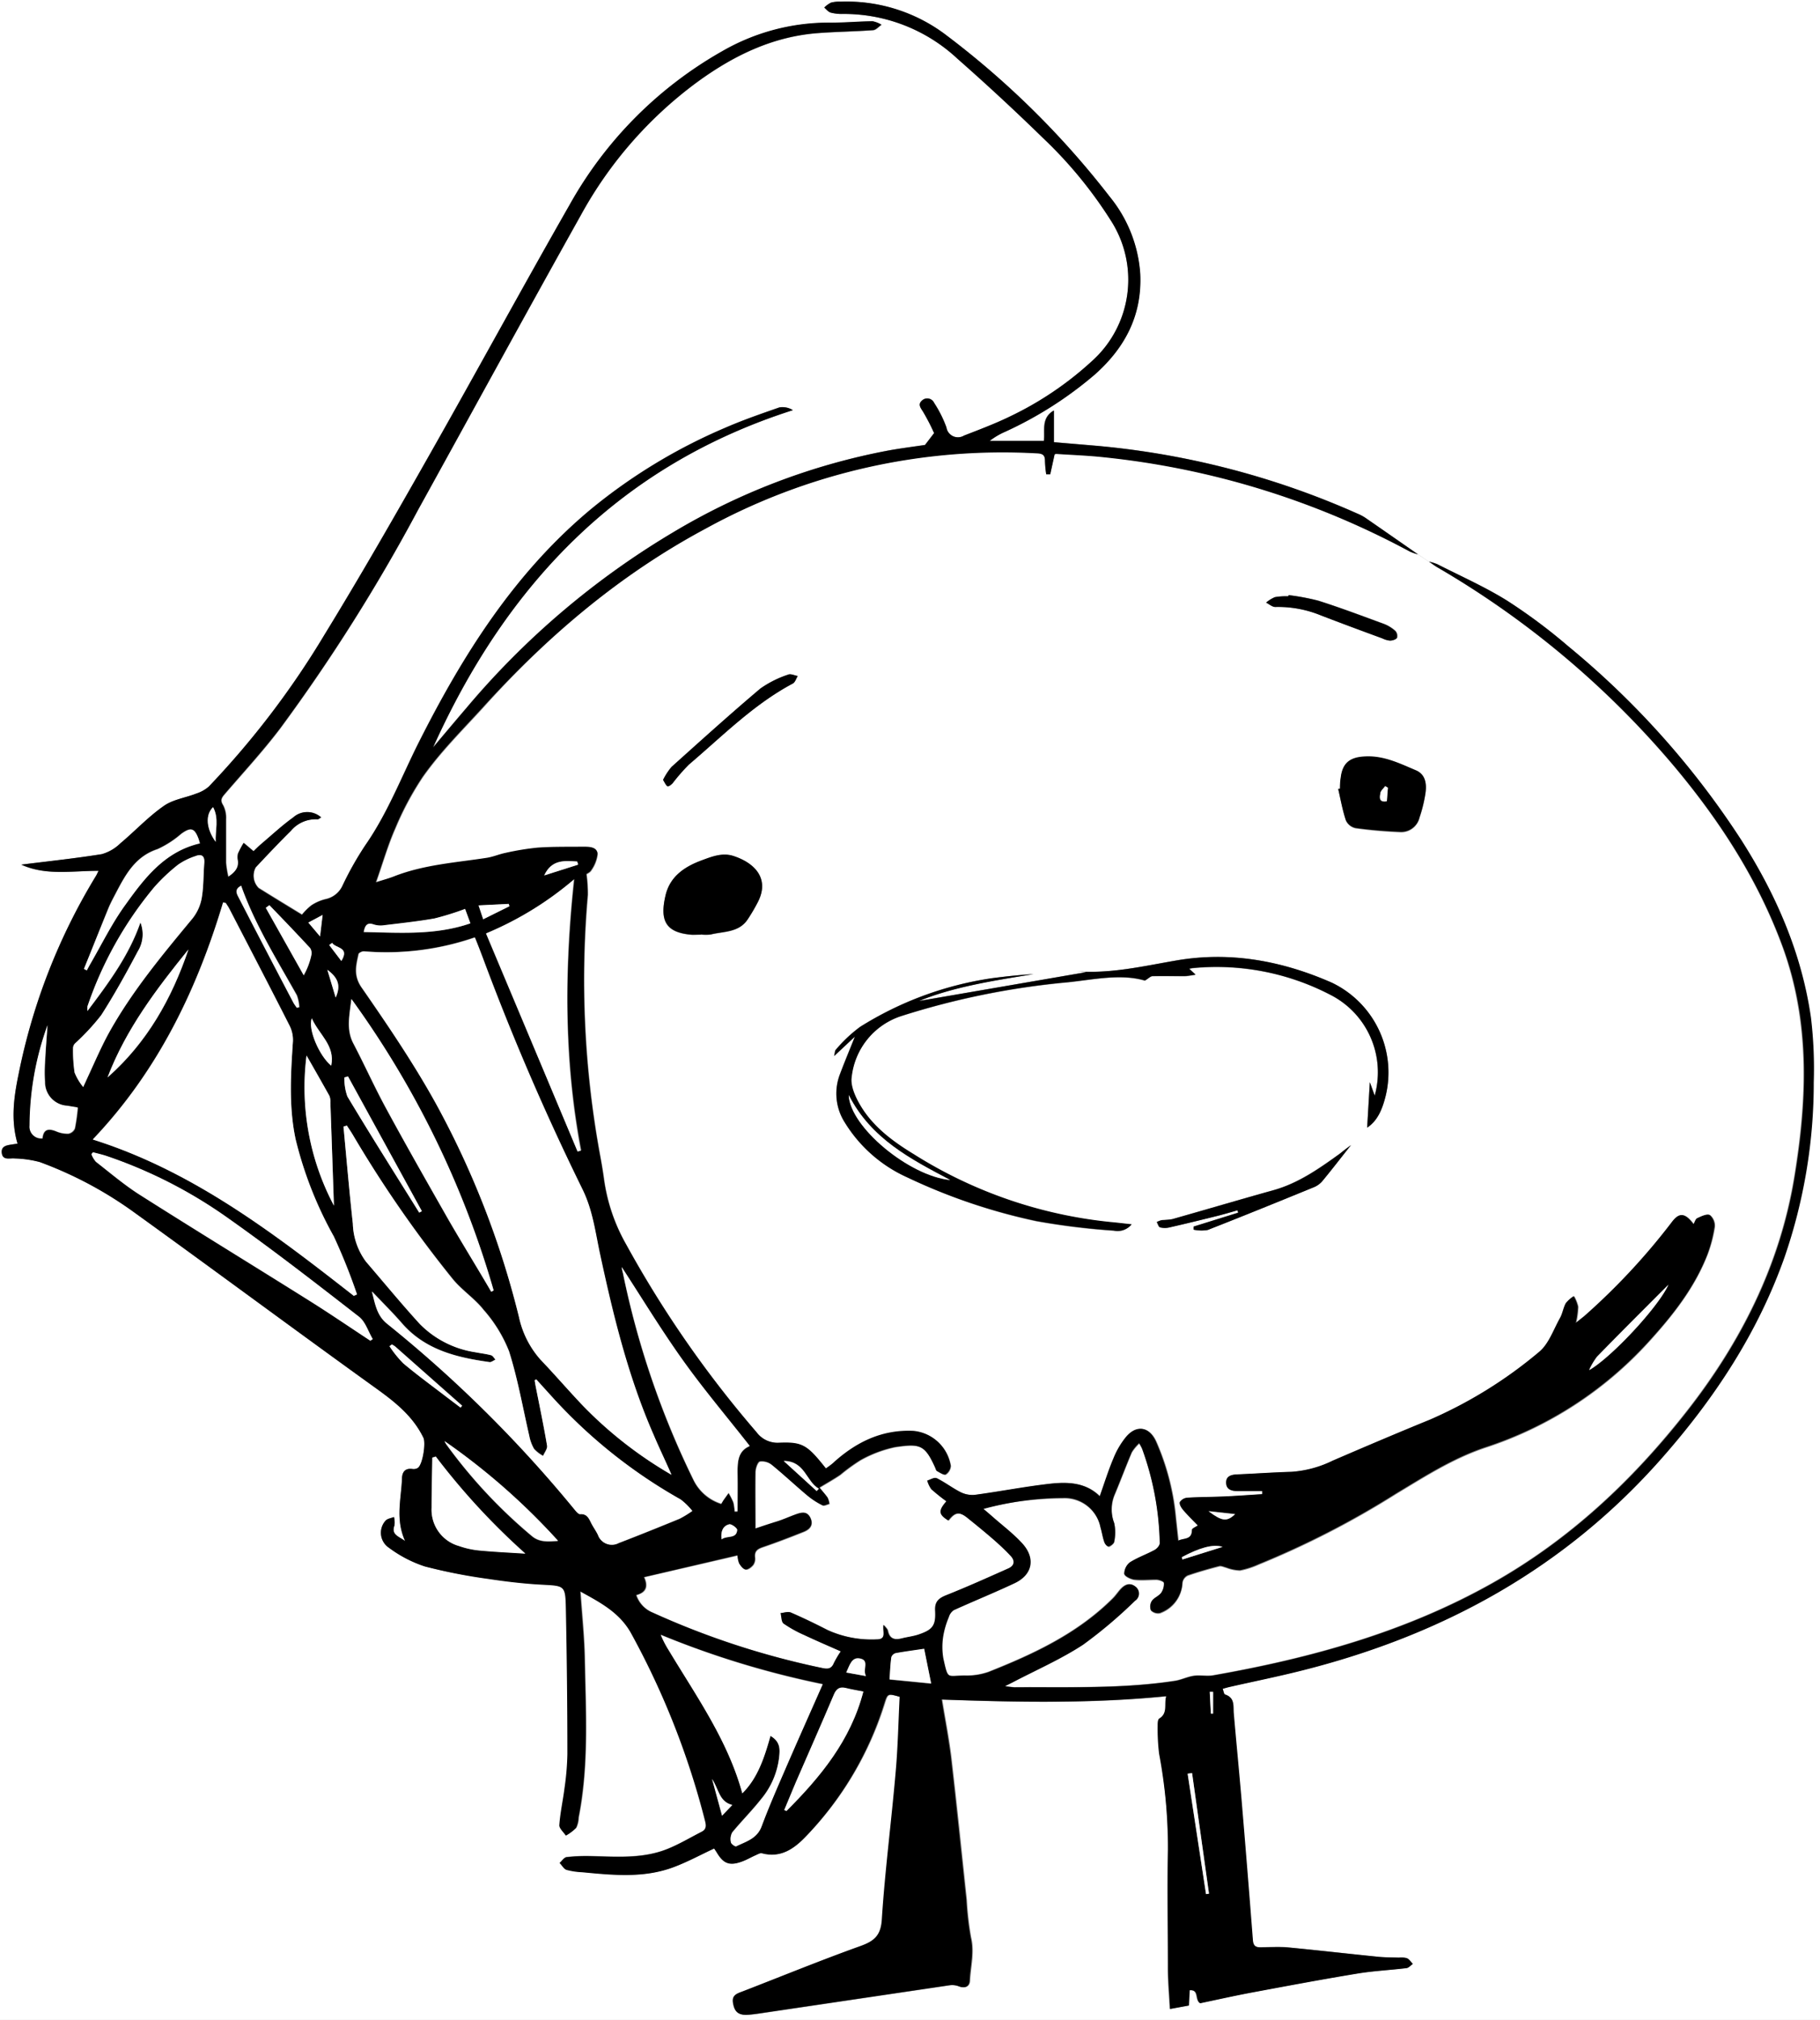 <svg xmlns="http://www.w3.org/2000/svg" viewBox="0 0 262.49 291.15"><rect x="0" y="0" width="262.49" height="291.15" fill="#808080" stroke="none"/><defs><style>.cls-1{fill:#fff;}</style></defs><title>avoid</title><g id="Layer_2" data-name="Layer 2"><g id="Layer_7" data-name="Layer 7"><g id="bRhnGH.tif"><path class="cls-1" d="M.15.22H262.64V291.37H.15ZM204.67,80.13c-2.55-1.77-5.1-3.55-7.66-5.31a6.87,6.87,0,0,0-1.13-.59A118.23,118.23,0,0,0,158,64.44l-5.9-.5V59.38c-1.88,1.09-1.25,2.93-1.44,4.39h-7.83a10.17,10.17,0,0,1,2.23-1.32A55.09,55.09,0,0,0,158,54.22c4.34-3.84,6.84-8.52,6.58-14.5a19.63,19.63,0,0,0-4.39-11.14A124.64,124.64,0,0,0,136.67,5.35,23.75,23.75,0,0,0,121.35.46,4.67,4.67,0,0,0,120,.6a3.7,3.7,0,0,0-.94.71c.3.25.57.62.91.72a6.2,6.2,0,0,0,1.77.2A24,24,0,0,1,138.24,8.7q6.29,5.54,12.3,11.39A62.16,62.16,0,0,1,160.36,32,15.75,15.75,0,0,1,157.6,52.3a48,48,0,0,1-11.72,7.94c-2.17,1.06-4.45,1.91-6.7,2.79a1.68,1.68,0,0,1-2.53-1.22,17.13,17.13,0,0,0-1.77-3.53,1.1,1.1,0,0,0-1.75-.35c-.63.57-.22,1,.16,1.64a30.26,30.26,0,0,1,1.58,3.06l-1.31,1.71c-1.57.23-3.43.47-5.27.8A94.47,94.47,0,0,0,97.23,76.95,117.27,117.27,0,0,0,67.4,102.25c-1.62,1.88-3.21,3.79-4.82,5.69C73.1,84.57,89.4,67.35,114.47,59.34a2.79,2.79,0,0,0-1.93-.4c-2.62.9-5.24,1.81-7.78,2.92A79.51,79.51,0,0,0,85.44,73.54c-11.1,9.23-18.58,21.15-25,33.85C58,112.3,56,117.45,52.87,122a46.66,46.66,0,0,0-3.29,5.78,3.47,3.47,0,0,1-2.45,2,6.43,6.43,0,0,0-2.07.9A8.53,8.53,0,0,0,43.71,132c-2.22-1.36-4.25-2.59-6.25-3.84a2.54,2.54,0,0,1-.42-3c1.66-1.78,3.33-3.54,5.06-5.25A4.7,4.7,0,0,1,46,118.32c.15,0,.32-.17.52-.28a3,3,0,0,0-4,0c-1.62,1.16-3.1,2.53-4.62,3.83-.47.4-.91.85-1.12,1.05l-1.42-1.2a13.36,13.36,0,0,0-.82,1.55,2.23,2.23,0,0,0,0,1c.13,1-.36,1.68-1.41,2.34a14.64,14.64,0,0,1-.33-2.05c0-2.09,0-4.18,0-6.27a3.91,3.91,0,0,0-.42-2c-.47-.73-.22-1.1.25-1.63,2.7-3.13,5.52-6.18,8-9.47A256,256,0,0,0,60.44,73.72C68.26,59.57,76,45.39,83.92,31.27a59,59,0,0,1,17-19.36C106.17,8.13,111.79,5.44,118.3,5c2.59-.19,5.2-.22,7.79-.41.43,0,.82-.51,1.23-.78a3.75,3.75,0,0,0-1.27-.5c-2,0-4,.23-6,.2a30.73,30.73,0,0,0-15.77,4.17,57.82,57.82,0,0,0-22,22.16c-6.8,11.89-13.33,23.93-20.1,35.84-5,8.72-9.94,17.42-15.18,26a124.22,124.22,0,0,1-16.75,21.93,5.11,5.11,0,0,1-1.79,1c-1.56.62-3.37.86-4.7,1.79-2.25,1.59-4.16,3.63-6.29,5.41a6.2,6.2,0,0,1-2.66,1.54c-3.8.61-7.63,1-11.6,1.51,3.57,1.62,7.34.86,11.14.89-.18.37-.26.56-.37.73A87.89,87.89,0,0,0,2.83,155.05c-.67,3.3-1.14,6.64-.15,10l-.59.09c-.79.14-1.83.11-1.68,1.27s1.15.71,1.87.78a15.44,15.44,0,0,1,3.62.52,56.34,56.34,0,0,1,13.73,7.34c11.5,8.27,22.88,16.71,34.38,25,2.87,2.07,5.62,4.12,7.21,7.4.37.77-.11,3.9-.82,4.35a1.16,1.16,0,0,1-.73.15c-1.1-.17-1.5.45-1.54,1.38-.12,2.93-1,5.89.45,9-1-.7-2-.91-1.54-2.25a3.15,3.15,0,0,0-.07-1.21c-.4.16-.92.22-1.19.5a2.6,2.6,0,0,0,.48,3.94A18,18,0,0,0,61.43,226a77.47,77.47,0,0,0,9.15,1.74c2.57.39,5.16.71,7.75.84,3.35.17,3.45.08,3.52,3.45.14,7,.2,14,.22,21a38.75,38.75,0,0,1-.41,4.84c-.22,1.78-.62,3.54-.75,5.32,0,.49.6,1,.93,1.56a6.48,6.48,0,0,0,1.47-1.11,3.75,3.75,0,0,0,.35-1.48c1.49-7.61,1-15.3.88-23-.07-3.17-.41-6.34-.63-9.61,2.9,1.61,5.77,3.06,7.43,6.19a114.91,114.91,0,0,1,10.61,27c.17.71.08,1.15-.56,1.48-1.67.84-3.29,1.82-5,2.5-3.51,1.38-7.21,1.08-10.88,1a25.67,25.67,0,0,0-3.57.14c-.36,0-.67.54-1,.83.32.34.58.86,1,1a10.36,10.36,0,0,0,2.27.34c4.43.42,8.88.89,13.17-.73,2-.74,3.85-1.76,5.85-2.69.1.15.24.35.37.56,1,1.62,1.83,2,3.59,1.34.68-.24,1.31-.62,2-.92.3-.13.67-.37.94-.29,2.66.7,4.56-.6,6.24-2.35a48.32,48.32,0,0,0,11.38-19.06c.5-1.57.46-1.59,2.26-1.08-.18,3.57-.25,7.19-.57,10.79-.63,7.09-1.56,14.16-2,21.27-.16,2.39-1.13,3.16-3.14,3.88-5.66,2-11.23,4.31-16.84,6.48-.81.31-1.7.53-1.49,1.7.24,1.36.83,1.81,2.22,1.7.68-.05,1.36-.15,2-.25q13.48-2,27-4a2.73,2.73,0,0,1,1.32.15c.91.35,1.54,0,1.58-.84.1-2.05.66-4.07.16-6.18a44,44,0,0,1-.63-5.46c-.73-6.83-1.42-13.66-2.22-20.48-.32-2.74-.87-5.46-1.34-8.37,10.84.38,21.56.6,32.39-.48-.32,1.19.28,2.45-1,3.22-.2.12-.24.63-.23,1a30.39,30.39,0,0,0,.21,4.08,76.14,76.14,0,0,1,1.12,13.75c-.11,5.76,0,11.52,0,17.29,0,1.86.18,3.72.28,5.71l2.72-.5.11-2.2c1.43-.1.72,1.37,1.52,1.87,2.47-.51,5-1.09,7.64-1.58,5-.93,10-1.87,15-2.69,2.35-.39,4.75-.5,7.11-.79.33,0,.62-.4.92-.61-.28-.28-.51-.66-.85-.82a3.16,3.16,0,0,0-1.14-.08c-1.06,0-2.14,0-3.19-.14-4.32-.44-8.64-.93-13-1.35-1.27-.12-2.56,0-3.84,0-.72,0-1-.29-1.06-1.07q-.78-10.2-1.65-20.39c-.34-4.08-.75-8.15-1.1-12.23-.09-1.08.21-2.28-1.25-2.75-.17-.06-.22-.5-.35-.82.4-.11.73-.2,1.05-.28,3.49-.79,7-1.5,10.48-2.38,20.33-5.13,38-14.79,51.93-30.73,7.52-8.59,13.71-18,17.55-28.77a77.11,77.11,0,0,0,4.23-25.25,62.1,62.1,0,0,0-.4-9.32c-1.32-9.27-5-17.69-10-25.54a121.85,121.85,0,0,0-25-28,79.52,79.52,0,0,0-8.81-6.57c-3.21-2-6.7-3.54-10.08-5.26a7.31,7.31,0,0,0-1.19-.37Z" transform="translate(-0.15 -0.22)"/><path class="cls-1" d="M204.67,80.13l1.5,1c.38.26.75.55,1.15.79a130.6,130.6,0,0,1,34.33,28.84c6.53,7.81,12,16.24,15.54,25.87,4,11,3.54,22.14,1.69,33.34-2.09,12.61-7.69,23.7-15.54,33.7s-16.88,18.44-27.93,24.67c-12.58,7.09-26.27,10.87-40.38,13.34-.89.16-1.85-.07-2.75.06s-1.82.59-2.75.73c-7.67,1.17-15.41.86-23.13.92a12.87,12.87,0,0,1-1.38-.17l1.1-.55c3.4-1.78,7-3.33,10.15-5.42a67.23,67.23,0,0,0,7.49-6.33,1.25,1.25,0,0,0,0-2.1c-.81-.58-1.54-.15-2.12.51-.36.41-.67.87-1.06,1.26-5.07,5.06-11.4,8-17.94,10.6a9.54,9.54,0,0,1-3.39.51c-2.62,0-2.42.68-3.13-2.46a9.75,9.75,0,0,1,0-3.34,12.14,12.14,0,0,1,.79-2.63,1.79,1.79,0,0,1,.71-1c2.91-1.32,5.87-2.52,8.76-3.88,2.65-1.25,3.11-3.65,1.08-5.8-1.31-1.39-2.85-2.57-4.29-3.84-.36-.32-.73-.63-1.26-1.08a45.63,45.63,0,0,1,11.52-1.45,5.28,5.28,0,0,1,5.47,4.27c.2.7.3,1.42.55,2.1.1.27.52.66.68.61s.71-.44.74-.71a6.35,6.35,0,0,0,0-2.65,5.54,5.54,0,0,1,.11-4.24c.84-2,1.58-4,2.43-6a6.1,6.1,0,0,1,1.06-1.27,7.73,7.73,0,0,1,.41.75,42.13,42.13,0,0,1,2.56,13.65c0,.32-.41.78-.75,1-1.16.63-2.44,1.06-3.54,1.77a2.13,2.13,0,0,0-.83,1.64c0,.32.91.77,1.45.84,1.05.12,2.13,0,3.19,0,.39,0,1.07.27,1.08.46a2.31,2.31,0,0,1-.39,1.46c-.34.46-1,.69-1.34,1.16a1.49,1.49,0,0,0-.15,1.34,1.45,1.45,0,0,0,1.29.4,4.88,4.88,0,0,0,3.26-4.43,1.4,1.4,0,0,1,.76-1c1.49-.52,3-.95,4.54-1.34.3-.08.66.12,1,.2a6,6,0,0,0,2,.41,12.35,12.35,0,0,0,2.67-.86,127,127,0,0,0,19.78-10.16c4.16-2.5,8.2-5.11,12.9-6.69a54.78,54.78,0,0,0,23.61-15.26c3.42-3.78,6.59-7.75,8.46-12.56a19.63,19.63,0,0,0,1.09-4.06,2,2,0,0,0-.69-1.68c-.43-.21-1.22.19-1.79.45-.25.11-.35.54-.54.87-1.27-1.68-2.06-1.7-3.11-.33a94.42,94.42,0,0,1-12.63,13.56c-.33.29-.67.55-1.25,1a12.38,12.38,0,0,0,.31-2.34,5.36,5.36,0,0,0-.6-1.52,4.85,4.85,0,0,0-1.13,1c-.37.66-.47,1.48-.84,2.14-.95,1.69-1.63,3.78-3.05,4.92a64.09,64.09,0,0,1-15.72,9.74c-4.69,1.93-9.39,3.87-14,5.9a16,16,0,0,1-6,1.62c-2.6.08-5.2.26-7.79.37-.84,0-1.63.19-1.6,1.21s.79,1.2,1.64,1.19h3.56v.45c-1.81.11-3.63.25-5.44.33s-3.58.07-5.36.18a1.42,1.42,0,0,0-1.08.64c-.11.29.22.82.49,1.14.68.79,1.43,1.52,2.1,2.22-.29.21-.84.43-.84.64,0,1.49-1.21,1.13-2,1.56l-.36-3.35a35.24,35.24,0,0,0-2.86-11c-1-2.13-2.82-2.38-4.32-.57a11.86,11.86,0,0,0-1.76,3c-.73,1.76-1.3,3.58-2,5.52-2.06-2.05-4.7-2.1-7.3-1.8-3.59.42-7.15,1.11-10.74,1.59a3.89,3.89,0,0,1-2.09-.41c-1.18-.57-2.24-1.39-3.41-2-.32-.15-.88.22-1.34.35a4,4,0,0,0,.59,1.25,26.87,26.87,0,0,0,2.17,1.74c-1.19,1.37-1.12,1.91.28,2.77.94-1.24,1.58-1.32,2.8-.34,1.06.86,2.14,1.7,3.16,2.6s2,1.82,3,2.81c.63.67.64,1.42-.34,1.85-3,1.3-5.91,2.65-8.92,3.84-1.13.44-1.67,1-1.6,2.21.11,2.16-.34,2.77-2.42,3.47-.76.26-1.58.34-2.36.54-1,.26-1.83.12-2.07-1.12-.05-.25-.32-.46-.59-.83-.18,1,.52,2.11-1,2.1a15.39,15.39,0,0,1-7.1-1.35c-1.74-.89-3.51-1.75-5.31-2.53-.4-.17-1,0-1.44.08.13.53.1,1.28.44,1.53a17.8,17.8,0,0,0,3,1.66c1.72.81,3.47,1.55,5.24,2.34a14.36,14.36,0,0,0-1,1.7c-.34.81-.86.87-1.63.71a116.51,116.51,0,0,1-24.52-8,4.15,4.15,0,0,1-2.38-2.53c1.43-.37,1.73-1.26,1.13-2.58l13.47-3.11a3.69,3.69,0,0,0,.23,1.16c.22.37.58.84.93.88s.83-.34,1.09-.66a1.59,1.59,0,0,0,.26-1.09c-.11-.93.38-1.23,1.16-1.49,2-.68,3.93-1.42,5.87-2.2.82-.33,1.39-.93,1-1.91s-1.24-.9-2.06-.61-1.89.72-2.85,1.07-1.91.65-3.06,1c0-2.87,0-5.51,0-8.14,0-.55.31-1.46.64-1.55a2.31,2.31,0,0,1,1.76.52c1.75,1.42,3.4,3,5.13,4.43a11.18,11.18,0,0,0,2.14,1.38c.24.12.67-.13,1-.21a3.06,3.06,0,0,0-.26-.9c-.32-.48-.73-.91-1.17-1.45,1.09-.66,2.08-1.21,3-1.84a26.62,26.62,0,0,1,2.89-2.1,17.6,17.6,0,0,1,5-1.89c3.58-.54,4.3-.42,5.82,3,.07.16.11.38.23.45.42.22,1,.63,1.27.49a1.6,1.6,0,0,0,.72-1.26,6,6,0,0,0-5.34-5c-4.46-.22-8.13,1.53-11.38,4.41-.4.35-.85.64-1.27,1-2.71-3.41-3.34-3.84-6.76-3.71a3.78,3.78,0,0,1-3.26-1.53,157.18,157.18,0,0,1-18.81-27.07,26.21,26.21,0,0,1-3.19-9.37c-.18-1.31-.41-2.61-.65-3.91a139.78,139.78,0,0,1-1.69-37.09,21.07,21.07,0,0,0-.19-3c.14-.11.55-.28.71-.59a5,5,0,0,0,.89-2.34c-.1-1-1.2-1-2.07-1-2.18,0-4.36,0-6.53.13a38,38,0,0,0-4.65.76c-.91.18-1.79.57-2.7.71-4.46.68-9,1-13.27,2.63-.8.31-1.63.54-2.75.9,1-2.86,1.74-5.42,2.8-7.82a43.44,43.44,0,0,1,3.95-7.39c2.54-3.62,5.71-6.74,8.68-10C79.15,91.86,89.61,83,101.95,76.35a88.93,88.93,0,0,1,47.79-10.84c.82,0,1.15.27,1.13,1.1a15.36,15.36,0,0,0,.18,1.92l.58,0,.63-2.87a.74.74,0,0,1,.24-.07c2.26.15,4.52.23,6.77.47a118.62,118.62,0,0,1,44.23,13.61A7.32,7.32,0,0,0,204.67,80.13Zm-7.34,82.62c1.51-1,2.19-2.67,2.67-4.58a14.35,14.35,0,0,0-7.79-16.32c-7.14-3.14-14.61-4.53-22.36-3.21-4.86.83-9.66,2-14.65,1.55l1.63.14-24.15,4.16c5-2.05,10.76-2.93,16.51-3.87-2,.12-4.06.34-6.07.6a49.15,49.15,0,0,0-18.94,7,20.68,20.68,0,0,0-3.5,3.29c-.15.15-.13.46-.25.92l3-2.81c-.8,2-1.5,3.68-2.14,5.38a7.75,7.75,0,0,0,.68,7,20.36,20.36,0,0,0,9,7.91,83.79,83.79,0,0,0,18.62,6.35,101.48,101.48,0,0,0,11.15,1.37,2.6,2.6,0,0,0,2.57-.9c-1.09-.12-2-.24-3-.32a65.53,65.53,0,0,1-28.42-9.78c-3-1.8-5.8-3.86-7.62-6.89-.75-1.26-1.55-2.93-1.34-4.25a10.45,10.45,0,0,1,7.24-8.81,112.73,112.73,0,0,1,24-4.85c3.79-.4,7.59-1.27,11.07-.24.53-.32.81-.63,1.11-.64,1.53-.05,3.07,0,4.61,0,.42,0,.85-.1,1.57-.2l-.93-.87c.24,0,.44-.08.65-.1A35.6,35.6,0,0,1,192,143.61a12.52,12.52,0,0,1,6.4,14.54l-.7-1.94Zm-96.09-27.81h0a6.05,6.05,0,0,0,1.4,0c1.89-.46,4.09-.26,5.36-2.21a25.79,25.79,0,0,0,1.48-2.53c1.72-3.44-.65-5.63-3.56-6.57-1.63-.53-3.17.12-4.71.68-2.46.9-4.46,2.33-5.08,5-.83,3.55-.07,5.37,3.82,5.67C100.38,135,100.81,134.94,101.24,134.94Zm92.17-21-.25.06c.35,1.52.62,3.06,1.11,4.53a2,2,0,0,0,1.41,1.11c2.14.29,4.31.47,6.47.56a2.72,2.72,0,0,0,2.74-2.1,20,20,0,0,0,.85-3.47c.19-1.32.05-2.69-1.35-3.29-2.37-1-4.7-2.21-7.43-2-2.16.14-3.21,1-3.44,3.11C193.45,112.87,193.44,113.38,193.41,113.89ZM195,165.27c-.72.54-1.18.9-1.65,1.24-3,2.15-6,4.25-9.57,5.26-4.88,1.36-9.74,2.8-14.62,4.18a11.6,11.6,0,0,1-1.48.13,3.51,3.51,0,0,0-.73.28c.16.27.26.71.48.77a2.85,2.85,0,0,0,1.37,0c2.24-.51,4.48-1.05,6.71-1.61,1-.26,2.05-.56,3.08-.85l.1.34-6.42,2,0,.45a5.5,5.5,0,0,0,2,.05c5.12-2,10.21-4.07,15.29-6.15a3.21,3.21,0,0,0,1.23-.86C192.17,168.87,193.46,167.19,195,165.27ZM95.78,112.63c.23.36.35.75.62.9s.58-.22.78-.44a28,28,0,0,1,2.33-2.67c4.82-4.11,9.31-8.65,15-11.69.33-.18.47-.71.7-1.08-.46-.08-1-.36-1.38-.2a15.26,15.26,0,0,0-4,2c-4.35,3.68-8.58,7.5-12.82,11.3A9.25,9.25,0,0,0,95.78,112.63ZM186,86l0,.16a9.6,9.6,0,0,0-1.91.12,4.92,4.92,0,0,0-1.27.79c.44.22.89.65,1.32.63a16.32,16.32,0,0,1,6.6,1.22c2.94,1.14,5.9,2.22,8.85,3.31a3.21,3.21,0,0,0,1.09.32c.34,0,.84-.16,1-.4a1.09,1.09,0,0,0-.24-1,5.32,5.32,0,0,0-1.62-1c-3.15-1.16-6.31-2.33-9.5-3.36A32.87,32.87,0,0,0,186,86Z" transform="translate(-0.15 -0.22)"/><path d="M204.67,80.13a7.32,7.32,0,0,1-1.18-.4,118.62,118.62,0,0,0-44.23-13.61c-2.25-.24-4.51-.32-6.77-.47a.74.74,0,0,0-.24.07l-.63,2.87-.58,0a15.36,15.36,0,0,1-.18-1.92c0-.83-.31-1.06-1.13-1.1a88.93,88.93,0,0,0-47.79,10.84C89.61,83,79.15,91.86,69.77,102.18c-3,3.28-6.14,6.4-8.68,10a43.44,43.44,0,0,0-3.95,7.39c-1.07,2.41-1.8,5-2.8,7.82,1.12-.36,2-.59,2.75-.9,4.27-1.65,8.81-1.94,13.27-2.63.92-.14,1.79-.53,2.7-.71a38,38,0,0,1,4.65-.76c2.17-.15,4.35-.11,6.53-.13.87,0,2,0,2.07,1a5,5,0,0,1-.89,2.34c-.16.31-.58.49-.71.59a21.07,21.07,0,0,1,.19,3,139.78,139.78,0,0,0,1.69,37.09c.25,1.3.47,2.6.65,3.91a26.21,26.21,0,0,0,3.19,9.37,157.18,157.18,0,0,0,18.81,27.07,3.78,3.78,0,0,0,3.26,1.53c3.42-.13,4.05.3,6.76,3.71.42-.31.87-.6,1.27-1,3.25-2.88,6.92-4.63,11.38-4.41a6,6,0,0,1,5.34,5,1.6,1.6,0,0,1-.72,1.26c-.27.14-.85-.27-1.27-.49-.12-.06-.16-.29-.23-.45-1.52-3.38-2.24-3.5-5.82-3a17.6,17.6,0,0,0-5,1.89,26.62,26.62,0,0,0-2.89,2.1c-.93.63-1.92,1.18-3,1.84.44.54.85,1,1.17,1.45a3.06,3.06,0,0,1,.26.9c-.34.08-.77.33-1,.21a11.18,11.18,0,0,1-2.14-1.38c-1.73-1.45-3.38-3-5.13-4.43a2.31,2.31,0,0,0-1.76-.52c-.34.09-.63,1-.64,1.55-.07,2.63,0,5.27,0,8.14,1.15-.39,2.11-.71,3.06-1s1.89-.73,2.85-1.07,1.65-.37,2.06.61-.16,1.58-1,1.91c-1.94.77-3.89,1.52-5.87,2.2-.78.27-1.27.56-1.16,1.49a1.59,1.59,0,0,1-.26,1.09c-.26.32-.74.7-1.09.66s-.71-.51-.93-.88a3.69,3.69,0,0,1-.23-1.16L93,227.54c.6,1.31.3,2.2-1.13,2.58a4.15,4.15,0,0,0,2.38,2.53,116.51,116.51,0,0,0,24.52,8c.77.16,1.29.1,1.63-.71a14.36,14.36,0,0,1,1-1.7c-1.77-.78-3.52-1.53-5.24-2.34a17.8,17.8,0,0,1-3-1.66c-.34-.25-.3-1-.44-1.53.49,0,1-.25,1.44-.08,1.8.78,3.57,1.63,5.31,2.53a15.39,15.39,0,0,0,7.1,1.35c1.52,0,.82-1.13,1-2.1.27.37.53.58.59.83.25,1.24,1,1.38,2.07,1.12.78-.2,1.6-.29,2.36-.54,2.08-.7,2.54-1.3,2.42-3.47-.06-1.26.48-1.76,1.6-2.21,3-1.19,6-2.54,8.92-3.84,1-.43,1-1.18.34-1.85-.93-1-1.94-1.91-3-2.81s-2.1-1.75-3.16-2.6c-1.22-1-1.86-.89-2.8.34-1.4-.86-1.47-1.4-.28-2.77a26.87,26.87,0,0,1-2.17-1.74,4,4,0,0,1-.59-1.25c.45-.13,1-.5,1.34-.35,1.18.57,2.24,1.38,3.41,2a3.89,3.89,0,0,0,2.09.41c3.59-.48,7.15-1.18,10.74-1.59,2.6-.3,5.23-.25,7.3,1.8.68-1.93,1.25-3.76,2-5.52a11.86,11.86,0,0,1,1.76-3c1.5-1.82,3.34-1.56,4.32.57a35.24,35.24,0,0,1,2.86,11l.36,3.35c.82-.43,2-.07,2-1.56,0-.22.55-.43.84-.64-.67-.7-1.43-1.43-2.1-2.22-.27-.31-.59-.85-.49-1.14a1.42,1.42,0,0,1,1.08-.64c1.78-.11,3.58-.1,5.36-.18s3.63-.22,5.44-.33v-.45h-3.56c-.85,0-1.62-.2-1.64-1.19s.76-1.17,1.6-1.21c2.6-.11,5.2-.3,7.79-.37a16,16,0,0,0,6-1.62c4.65-2,9.34-4,14-5.9a64.09,64.09,0,0,0,15.72-9.74c1.42-1.15,2.1-3.23,3.05-4.92.37-.66.47-1.48.84-2.14a4.85,4.85,0,0,1,1.13-1,5.36,5.36,0,0,1,.6,1.52,12.38,12.38,0,0,1-.31,2.34c.57-.46.92-.73,1.25-1a94.42,94.42,0,0,0,12.63-13.56c1.05-1.37,1.84-1.35,3.11.33.19-.33.29-.76.54-.87.57-.26,1.36-.66,1.79-.45a2,2,0,0,1,.69,1.68A19.63,19.63,0,0,1,246.4,181c-1.88,4.81-5,8.78-8.46,12.56a54.78,54.78,0,0,1-23.61,15.26c-4.7,1.58-8.74,4.19-12.9,6.69a127,127,0,0,1-19.78,10.16,12.35,12.35,0,0,1-2.67.86,6,6,0,0,1-2-.41c-.33-.08-.7-.27-1-.2-1.53.4-3,.82-4.54,1.34a1.4,1.4,0,0,0-.76,1,4.88,4.88,0,0,1-3.26,4.43,1.45,1.45,0,0,1-1.29-.4,1.49,1.49,0,0,1,.15-1.34c.33-.47,1-.69,1.34-1.16a2.31,2.31,0,0,0,.39-1.46c0-.19-.7-.44-1.08-.46-1.06,0-2.14.11-3.19,0-.54-.06-1.43-.52-1.45-.84a2.13,2.13,0,0,1,.83-1.64c1.11-.7,2.38-1.14,3.54-1.77.34-.18.76-.65.75-1a42.13,42.13,0,0,0-2.56-13.65,7.73,7.73,0,0,0-.41-.75,6.1,6.1,0,0,0-1.06,1.27c-.85,2-1.6,4-2.43,6a5.54,5.54,0,0,0-.11,4.24,6.35,6.35,0,0,1,0,2.65c0,.27-.44.62-.74.71s-.58-.35-.68-.61c-.24-.68-.34-1.41-.55-2.1a5.28,5.28,0,0,0-5.47-4.27A45.63,45.63,0,0,0,142,217.71c.53.45.9.76,1.26,1.08,1.44,1.27,3,2.44,4.29,3.84,2,2.16,1.56,4.56-1.08,5.8-2.89,1.36-5.86,2.56-8.76,3.88a1.79,1.79,0,0,0-.71,1,12.14,12.14,0,0,0-.79,2.63,9.75,9.75,0,0,0,0,3.34c.71,3.14.51,2.47,3.13,2.46a9.54,9.54,0,0,0,3.39-.51c6.53-2.58,12.86-5.54,17.94-10.6.39-.38.7-.84,1.06-1.26.59-.67,1.31-1.1,2.12-.51a1.25,1.25,0,0,1,0,2.1,67.23,67.23,0,0,1-7.49,6.33c-3.2,2.09-6.75,3.64-10.15,5.42l-1.1.55a12.87,12.87,0,0,0,1.38.17c7.72-.06,15.45.24,23.13-.92.93-.14,1.82-.6,2.75-.73s1.85.09,2.75-.06c14.11-2.48,27.81-6.25,40.38-13.34,11.05-6.23,20.13-14.74,27.93-24.67s13.45-21.08,15.54-33.7c1.85-11.2,2.35-22.37-1.69-33.34-3.55-9.63-9-18.05-15.54-25.87a130.6,130.6,0,0,0-34.33-28.84c-.4-.24-.77-.53-1.15-.79a7.31,7.31,0,0,1,1.19.37c3.38,1.72,6.87,3.26,10.08,5.26a79.52,79.52,0,0,1,8.81,6.57,121.85,121.85,0,0,1,25,28c5,7.86,8.67,16.27,10,25.54a62.1,62.1,0,0,1,.4,9.32,77.11,77.11,0,0,1-4.23,25.25c-3.84,10.82-10,20.18-17.55,28.77-14,15.95-31.6,25.6-51.93,30.73-3.47.88-7,1.59-10.48,2.38-.33.07-.65.17-1.05.28.13.32.17.76.35.82,1.45.48,1.15,1.67,1.25,2.75.35,4.08.75,8.15,1.1,12.23q.86,10.19,1.65,20.39c.06.78.34,1.07,1.06,1.07,1.28,0,2.57-.07,3.84,0,4.32.41,8.64.91,13,1.35,1.06.11,2.13.09,3.19.14a3.16,3.16,0,0,1,1.14.08c.34.16.57.54.85.82-.31.21-.6.57-.92.61-2.37.29-4.76.4-7.11.79-5,.82-10,1.76-15,2.69-2.59.48-5.16,1.06-7.64,1.58-.79-.5-.09-2-1.52-1.87l-.11,2.2-2.72.5c-.1-2-.26-3.86-.28-5.71,0-5.76-.14-11.53,0-17.29A76.14,76.14,0,0,0,167.32,253a30.39,30.39,0,0,1-.21-4.08c0-.32,0-.83.23-1,1.27-.78.67-2,1-3.22-10.83,1.08-21.55.87-32.39.48.47,2.91,1,5.63,1.34,8.37.79,6.82,1.48,13.65,2.22,20.48a44,44,0,0,0,.63,5.46c.5,2.11-.06,4.13-.16,6.18,0,.87-.67,1.2-1.58.84a2.73,2.73,0,0,0-1.32-.15q-13.48,2-27,4c-.68.1-1.35.2-2,.25-1.39.11-2-.34-2.22-1.7-.21-1.18.68-1.39,1.49-1.7,5.61-2.17,11.18-4.45,16.84-6.48,2-.72,3-1.49,3.14-3.88.46-7.1,1.39-14.17,2-21.27.32-3.6.39-7.22.57-10.79-1.8-.51-1.76-.49-2.26,1.08A48.32,48.32,0,0,1,116.28,265c-1.69,1.75-3.59,3.06-6.24,2.35-.27-.07-.64.16-.94.29-.66.29-1.29.67-2,.92-1.76.63-2.63.28-3.59-1.34-.13-.21-.27-.41-.37-.56-2,.93-3.87,1.95-5.85,2.69-4.29,1.61-8.74,1.15-13.17.73a10.36,10.36,0,0,1-2.27-.34c-.39-.13-.65-.65-1-1,.33-.29.64-.78,1-.83a25.67,25.67,0,0,1,3.57-.14c3.67.09,7.37.39,10.88-1,1.73-.68,3.36-1.66,5-2.5.64-.32.73-.77.56-1.48a114.91,114.91,0,0,0-10.61-27c-1.67-3.13-4.53-4.58-7.43-6.19.22,3.27.56,6.43.63,9.61.16,7.67.62,15.36-.88,23a3.75,3.75,0,0,1-.35,1.48,6.48,6.48,0,0,1-1.47,1.11c-.33-.52-1-1.07-.93-1.56.13-1.78.53-3.54.75-5.32a38.75,38.75,0,0,0,.41-4.84c0-7-.08-14-.22-21-.07-3.37-.17-3.27-3.52-3.45-2.59-.14-5.18-.45-7.75-.84A77.47,77.47,0,0,1,61.43,226a18,18,0,0,1-5.17-2.68,2.6,2.6,0,0,1-.48-3.94c.28-.28.79-.34,1.19-.5a3.15,3.15,0,0,1,.07,1.21c-.5,1.34.58,1.55,1.54,2.25-1.42-3.13-.56-6.09-.45-9,0-.93.44-1.55,1.54-1.38a1.16,1.16,0,0,0,.73-.15c.71-.45,1.19-3.58.82-4.35-1.59-3.28-4.33-5.34-7.21-7.4-11.5-8.27-22.88-16.71-34.38-25a56.34,56.34,0,0,0-13.73-7.34,15.44,15.44,0,0,0-3.62-.52c-.73-.08-1.73.3-1.87-.78s.89-1.14,1.68-1.27l.59-.09c-1-3.4-.53-6.74.15-10A87.89,87.89,0,0,1,14,126.46c.11-.17.18-.37.37-.73-3.8,0-7.57.73-11.14-.89,4-.5,7.8-.9,11.6-1.51a6.2,6.2,0,0,0,2.66-1.54c2.12-1.77,4-3.82,6.29-5.41,1.32-.94,3.13-1.17,4.7-1.79a5.11,5.11,0,0,0,1.79-1A124.22,124.22,0,0,0,47,91.61c5.24-8.54,10.23-17.24,15.18-26,6.76-11.91,13.3-23.95,20.1-35.84a57.82,57.82,0,0,1,22-22.16A30.73,30.73,0,0,1,120,3.48c2,0,4-.18,6-.2a3.75,3.75,0,0,1,1.27.5c-.41.27-.8.75-1.23.78-2.59.19-5.2.22-7.79.41-6.51.47-12.14,3.16-17.35,6.93a59,59,0,0,0-17,19.36C76,45.39,68.26,59.57,60.44,73.72a256,256,0,0,1-19.89,31.46c-2.5,3.29-5.32,6.34-8,9.47-.46.54-.71.9-.25,1.63a3.91,3.91,0,0,1,.42,2c0,2.09,0,4.18,0,6.27a14.64,14.64,0,0,0,.33,2.05c1-.66,1.54-1.32,1.41-2.34a2.23,2.23,0,0,1,0-1,13.36,13.36,0,0,1,.82-1.55l1.42,1.2c.22-.2.65-.65,1.12-1.05,1.53-1.29,3-2.67,4.62-3.83a3,3,0,0,1,4,0c-.19.11-.37.3-.52.28A4.7,4.7,0,0,0,42.09,120c-1.73,1.71-3.4,3.48-5.06,5.25a2.54,2.54,0,0,0,.42,3c2,1.25,4,2.47,6.25,3.84a8.53,8.53,0,0,1,1.35-1.35,6.43,6.43,0,0,1,2.07-.9,3.47,3.47,0,0,0,2.45-2A46.66,46.66,0,0,1,52.87,122c3.18-4.55,5.15-9.7,7.61-14.61,6.38-12.7,13.86-24.62,25-33.85a79.51,79.51,0,0,1,19.32-11.68c2.54-1.1,5.16-2,7.78-2.92a2.79,2.79,0,0,1,1.93.4c-25.07,8-41.36,25.23-51.89,48.61,1.61-1.9,3.2-3.8,4.82-5.69A117.27,117.27,0,0,1,97.23,76.95a94.47,94.47,0,0,1,31.06-11.79c1.84-.33,3.71-.56,5.27-.8l1.31-1.71a30.26,30.26,0,0,0-1.58-3.06c-.38-.6-.8-1.08-.16-1.64a1.1,1.1,0,0,1,1.75.35,17.13,17.13,0,0,1,1.77,3.53A1.68,1.68,0,0,0,139.18,63c2.26-.88,4.53-1.73,6.7-2.79A48,48,0,0,0,157.6,52.3,15.75,15.75,0,0,0,160.36,32a62.16,62.16,0,0,0-9.82-11.93q-6-5.85-12.3-11.39A24,24,0,0,0,121.7,2.23a6.2,6.2,0,0,1-1.77-.2c-.34-.1-.61-.47-.91-.72A3.7,3.7,0,0,1,120,.6a4.67,4.67,0,0,1,1.39-.14,23.75,23.75,0,0,1,15.32,4.89,124.64,124.64,0,0,1,23.51,23.24,19.63,19.63,0,0,1,4.39,11.14c.27,6-2.24,10.66-6.58,14.5a55.09,55.09,0,0,1-12.91,8.23,10.17,10.17,0,0,0-2.23,1.32h7.83c.19-1.46-.44-3.31,1.44-4.39v4.57l5.9.5a118.23,118.23,0,0,1,37.86,9.79,6.87,6.87,0,0,1,1.13.59C199.57,76.58,202.12,78.36,204.67,80.13ZM97,212.79c-.88-1.93-1.79-3.84-2.64-5.78-3.67-8.37-5.81-17.19-7.73-26.08-.67-3.11-1-6.27-2.49-9.22a361.16,361.16,0,0,1-14.43-33.47c-.35-.95-.73-1.88-1.14-2.92a39.15,39.15,0,0,1-16,2c-.25,0-.72.23-.76.42-.35,1.62-.75,3.06.44,4.79C56.07,148,59.79,153.48,63,159.25a127,127,0,0,1,12,30.8,13.46,13.46,0,0,0,3.18,6.15c2,2.15,3.91,4.4,6,6.52A58.47,58.47,0,0,0,97,212.79ZM51.18,187l.46-.24a85.19,85.19,0,0,0-3.34-8.34,55.5,55.5,0,0,1-5.51-14c-1-4.69-.71-9.41-.39-14.15a4.63,4.63,0,0,0-.51-2.29c-2.86-5.63-5.77-11.22-8.68-16.83-.14-.28-.33-.53-.5-.8l-.38-.09c-3.82,12.73-9.5,24.41-18.8,34.17C27.93,169,39.59,177.94,51.18,187Zm26.31,12-.23.11c.05.29.1.58.15.87.56,2.84,1.15,5.68,1.64,8.54.08.45-.37,1-.57,1.49a4.84,4.84,0,0,1-1.3-1,6,6,0,0,1-.7-1.91c-1-4.07-1.65-8.22-2.92-12.18a20.17,20.17,0,0,0-3.63-5.92c-1.27-1.62-3.09-2.8-4.41-4.39A172.64,172.64,0,0,1,51,163.76c-.26-.44-.55-.86-.83-1.28l-.48.16c.44,4.66.84,9.32,1.35,14A9.62,9.62,0,0,0,53,182.08c2.58,3,5.11,6.06,7.78,9a14.22,14.22,0,0,0,8,4.05c.75.15,1.52.23,2.26.43.25.07.42.42.63.63-.28.13-.58.4-.83.36-4.75-.66-9.32-1.74-12.68-5.61-1.38-1.58-2.88-3.06-4.32-4.58.46,1.7.66,3.42,2.17,4.64A184,184,0,0,1,83,217.77c.23.29.58.73.84.71,1-.08,1.22.6,1.57,1.23s.75,1.15,1,1.76a2.12,2.12,0,0,0,3,1.17c2.94-1.13,5.86-2.3,8.77-3.5A14.94,14.94,0,0,0,100,218a9.77,9.77,0,0,0-1.7-1.66,73.91,73.91,0,0,1-18.53-14.77Zm33.77,51.37c1.53.89,1.36,2.09,1.25,3.19a11.45,11.45,0,0,1-2.57,5.91c-1.32,1.67-2.83,3.18-4.18,4.82a2,2,0,0,0-.19,1.42c0,.24.62.64.76.57,1.42-.7,3-1.09,3.67-2.89,1-2.72,2.15-5.38,3.31-8,1.78-4.1,3.6-8.18,5.49-12.46a129.47,129.47,0,0,1-23.35-7.1,14.4,14.4,0,0,0,1.15,2.22c4,6.65,8.53,13,10.61,20.62C109.43,256.51,110.39,253.56,111.27,250.43ZM83.45,166.19,84,166c-2.47-12.91-2.44-25.86-1-39.08a47.85,47.85,0,0,1-12.67,7.8Zm6.37,16.65c.06.35.09.59.14.83a124.44,124.44,0,0,0,10.2,29.92,6.68,6.68,0,0,0,4,3.44c.13-.21.22-.39.34-.56l.72-1a10,10,0,0,1,.69,1.36,6.62,6.62,0,0,1,.18,1.3l.42,0c0-1.77,0-3.55,0-5.32s0-3.37,1.75-4.1c-3.31-4.22-6.69-8.23-9.73-12.48S92.76,187.35,89.81,182.84ZM12.15,156.9l.6-1.28c1-2.19,2-4.45,3.15-6.57,3.32-6,7.66-11.17,12-16.4a6.56,6.56,0,0,0,1.34-2.92c.29-1.67.24-3.4.38-5.09.08-1-.35-1.37-1.27-1a9.54,9.54,0,0,0-2.5,1.23,26.07,26.07,0,0,0-3.44,3.24,53.73,53.73,0,0,0-9.64,17.2,2.89,2.89,0,0,0,0,.65c3.12-4.12,6-8,7.64-12.76a4.67,4.67,0,0,1-.38,4.17c-1.65,3.12-3.34,6.23-5.27,9.19A32.58,32.58,0,0,1,11,150.61a1,1,0,0,0-.29.64,21.86,21.86,0,0,0,.22,3.56A8,8,0,0,0,12.15,156.9Zm41.42,36.57.33-.23c-.64-1.09-1-2.51-2-3.23-6.19-4.81-12.39-9.62-18.79-14.14a67.78,67.78,0,0,0-17.56-9c-.66-.22-1.34-.37-2-.55l-.22.28a3.61,3.61,0,0,0,.65,1.09c2.08,1.62,4.1,3.35,6.33,4.76,8.13,5.16,16.35,10.18,24.51,15.3C47.78,189.59,50.66,191.56,53.57,193.47ZM71,186.41l.32-.17a135.09,135.09,0,0,0-20.51-42c-.28,2.39-.79,4.36.26,6.35,1.64,3.13,3.09,6.37,4.78,9.47,2.94,5.39,6,10.72,9,16.05C66.88,179.56,69,183,71,186.41Zm-8,23.75-.51.13c0,2.41-.11,4.82-.1,7.23a5.42,5.42,0,0,0,3.94,5.5,12.42,12.42,0,0,0,2.86.64c2.16.21,4.34.3,6.72.46A99.25,99.25,0,0,1,63,210.16Zm50.24,50.95.33.16c4.89-4.9,9.24-10.14,11.08-17.2-1-.19-1.74-.32-2.51-.51s-1.37.06-1.74.94c-1.79,4.23-3.66,8.43-5.49,12.65C114.35,258.46,113.81,259.79,113.26,261.11ZM44.36,152.36A36.38,36.38,0,0,0,48.31,174q-.25-7.42-.51-14.82a2.34,2.34,0,0,0-.14-1C46.64,156.31,45.57,154.48,44.36,152.36ZM12.26,139.87l.38.18c.18-.33.35-.66.55-1,1.66-2.82,3.12-5.8,5-8.43,2.79-3.84,5.71-7.71,10.77-8.88-.07-.23-.12-.43-.19-.63-.59-1.59-1.11-1.72-2.49-.74a14.3,14.3,0,0,1-3.42,2.21c-3.06,1-4.49,3.46-5.84,6-.43.83-.9,1.65-1.25,2.52C14.6,134,13.44,137,12.26,139.87ZM7,148a42.88,42.88,0,0,0-2.53,14.51,1.66,1.66,0,0,0,1.84,1.83c.13-1.4.89-1.47,2-1a4.12,4.12,0,0,0,1.74.33,1.29,1.29,0,0,0,.94-.76,27.94,27.94,0,0,0,.42-3l-1.48-.25a3.42,3.42,0,0,1-3.25-3.48,18.24,18.24,0,0,1,0-2.68C6.74,151.6,6.89,149.79,7,148Zm57.26,60a4.15,4.15,0,0,0,.25.44,73.21,73.21,0,0,0,12.37,13.24c1.11.92,2.4.77,3.75.68A95.3,95.3,0,0,0,64.27,207.94Zm-48.6-52.46c5.69-5,9.26-11.35,11.66-18.43C22.73,142.74,18.32,148.56,15.67,155.49Zm51.56-24.27a40,40,0,0,1-4.46,1.36c-2.47.46-5,.72-7.46,1a3.28,3.28,0,0,1-1.36-.16c-.84-.27-1.18.07-1.36,1.11,5.19.09,10.29.49,15.37-1.25Zm66.2,106.64c-1.33.2-2.7.38-4.07.63a.93.93,0,0,0-.63.59c-.14,1-.17,2-.26,3.19l6,.59ZM60.61,175l.36-.19L50.34,155.36l-.52.15a7.59,7.59,0,0,0,.43,2.74C53.64,163.86,57.14,169.41,60.61,175ZM39,130.69l-.51.41,5.47,9.72A9.93,9.93,0,0,0,45,137.9a1.33,1.33,0,0,0-.19-1C42.91,134.78,40.93,132.74,39,130.69Zm-4-2.81c-1,.5-.68,1.09-.37,1.68q4,7.61,7.92,15.21a7.16,7.16,0,0,0,.49.71l.32-.09a5.83,5.83,0,0,0-.35-1.72C40.08,138.53,36.94,133.54,34.93,127.88Zm205.86,57.49c-3.44,3.46-6.9,6.91-10.32,10.4a10.34,10.34,0,0,0-1.14,1.93C232.54,195.88,239.35,188.59,240.79,185.37ZM56.66,194l-.31.26a15.6,15.6,0,0,0,2,2.48c2,1.67,4.09,3.2,6.15,4.78l2.1,1.59.22-.28-9.65-8.53A3.28,3.28,0,0,0,56.66,194Zm117.43,79.21.42-.06-2.44-17.38-.64.09ZM45.12,147c-.6,1.56,1.11,5.46,2.8,6.82C48.52,150.92,46.17,149.36,45.12,147Zm24.72-14.29,3.78-1.86-.1-.34-4.35.22ZM31.26,121.56c-.09-1.65.51-3.35-.38-5C29.74,117.65,29.9,119.68,31.26,121.56ZM122.2,241.29l2.84.48c-.52-1,.55-2.25-.84-2.52C123,239,122.68,240.25,122.2,241.29ZM78.64,126.4l4.9-1.57-.14-.45C81.58,124.29,79.72,124.06,78.64,126.4Zm39.3,88.73.32-.37c-1.83-1-2-3.95-5.07-4Zm52.67,9.53.06.34,5.81-1.82C175.1,222.74,173.16,223.3,170.61,224.66Zm-67.76,32,1.44,5.28,1.47-1.54C103.88,259.9,103.82,258.15,102.85,256.64Zm1.37-34.55c.83-.6,2.15,0,2.25-1.36,0-.26-.84-.89-1.15-.81C104.45,220.15,104.06,220.89,104.22,222.09Zm-57.54-90-2.06,1.07,1.69,2ZM48.56,144c.8-1.77.33-2.89-1.2-4Zm-.5-7.9-.43.31,1.75,2.3C50.64,136.7,48.55,136.93,48.06,136.13Zm130.21,82.33-3.81-.42C176.37,219.51,177.09,219.59,178.27,218.47Zm-3.16,25.62h-.49l.16,3.13h.32Z" transform="translate(-0.15 -0.22)"/><path d="M197.33,162.75l.39-6.55.7,1.94a12.52,12.52,0,0,0-6.4-14.54,35.6,35.6,0,0,0-19.71-3.87c-.21,0-.42.06-.65.1l.93.87c-.72.1-1.14.19-1.57.2-1.54,0-3.07,0-4.61,0-.3,0-.58.32-1.11.64-3.47-1-7.28-.16-11.07.24a112.73,112.73,0,0,0-24,4.85,10.45,10.45,0,0,0-7.24,8.81c-.21,1.32.58,3,1.34,4.25,1.82,3,4.66,5.09,7.62,6.89a65.53,65.53,0,0,0,28.42,9.78c1,.09,1.92.21,3,.32a2.6,2.6,0,0,1-2.57.9,101.48,101.48,0,0,1-11.15-1.37A83.79,83.79,0,0,1,131,169.92a20.36,20.36,0,0,1-9-7.91,7.75,7.75,0,0,1-.68-7c.64-1.7,1.34-3.37,2.14-5.38l-3,2.81c.12-.46.1-.77.25-.92a20.68,20.68,0,0,1,3.5-3.29,49.15,49.15,0,0,1,18.94-7c2-.27,4-.48,6.07-.6-5.76.94-11.52,1.82-16.51,3.87l24.15-4.16-1.63-.14c5,.43,9.79-.72,14.65-1.55,7.75-1.32,15.22.07,22.36,3.21A14.35,14.35,0,0,1,200,158.17C199.52,160.09,198.84,161.77,197.33,162.75Zm-74.77-4.69c.16,4.6,8.74,11.68,14.63,12.24C131.48,167.29,125.78,164.36,122.56,158.06Z" transform="translate(-0.15 -0.22)"/><path d="M101.24,134.94c-.43,0-.85,0-1.28,0-3.89-.3-4.65-2.12-3.82-5.67.62-2.64,2.61-4.06,5.08-5,1.54-.57,3.08-1.21,4.71-.68,2.91.94,5.28,3.13,3.56,6.57a25.79,25.79,0,0,1-1.48,2.53c-1.27,1.95-3.46,1.74-5.36,2.21a6.05,6.05,0,0,1-1.4,0Z" transform="translate(-0.15 -0.22)"/><path d="M193.41,113.89c0-.51,0-1,.1-1.53.23-2.14,1.29-3,3.44-3.11,2.74-.17,5.06,1,7.43,2,1.4.6,1.54,2,1.35,3.29a20,20,0,0,1-.85,3.47,2.72,2.72,0,0,1-2.74,2.1c-2.16-.09-4.33-.27-6.47-.56a2,2,0,0,1-1.41-1.11c-.49-1.47-.76-3-1.11-4.53Zm6.75,1.82.15-1.92-.39-.23c-.24.32-.64.62-.69,1C199.15,115.07,198.93,115.92,200.17,115.71Z" transform="translate(-0.15 -0.22)"/><path d="M195,165.27c-1.52,1.92-2.81,3.6-4.16,5.23a3.21,3.21,0,0,1-1.23.86c-5.09,2.08-10.17,4.15-15.29,6.15a5.5,5.5,0,0,1-2-.05l0-.45,6.42-2-.1-.34c-1,.28-2,.59-3.08.85-2.23.55-4.46,1.1-6.71,1.61a2.85,2.85,0,0,1-1.37,0c-.22-.06-.32-.5-.48-.77a3.51,3.51,0,0,1,.73-.28,11.6,11.6,0,0,0,1.48-.13c4.88-1.38,9.74-2.82,14.62-4.18,3.61-1,6.6-3.11,9.57-5.26C193.8,166.17,194.26,165.81,195,165.27Z" transform="translate(-0.15 -0.22)"/><path d="M95.78,112.63A9.25,9.25,0,0,1,97,110.76c4.24-3.81,8.47-7.63,12.82-11.3a15.26,15.26,0,0,1,4-2c.36-.16.91.12,1.38.2-.23.37-.37.9-.7,1.08-5.66,3-10.15,7.58-15,11.69a28,28,0,0,0-2.33,2.67c-.2.22-.64.52-.78.44S96,113,95.78,112.63Z" transform="translate(-0.15 -0.22)"/><path d="M186,86a32.87,32.87,0,0,1,4.24.8c3.2,1,6.35,2.21,9.5,3.36a5.32,5.32,0,0,1,1.62,1,1.09,1.09,0,0,1,.24,1c-.12.24-.62.39-1,.4a3.21,3.21,0,0,1-1.09-.32c-3-1.1-5.91-2.18-8.85-3.31a16.32,16.32,0,0,0-6.6-1.22c-.43,0-.88-.41-1.32-.63a4.92,4.92,0,0,1,1.27-.79,9.6,9.6,0,0,1,1.91-.12Z" transform="translate(-0.15 -0.22)"/><path class="cls-1" d="M97,212.79A58.47,58.47,0,0,1,84.1,202.72c-2-2.12-3.94-4.37-6-6.52A13.46,13.46,0,0,1,75,190.05a127,127,0,0,0-12-30.8c-3.19-5.77-6.92-11.26-10.67-16.69-1.19-1.72-.79-3.16-.44-4.79,0-.19.51-.43.76-.42a39.15,39.15,0,0,0,16-2c.41,1,.79,2,1.14,2.92A361.16,361.16,0,0,0,84.2,171.71c1.45,3,1.82,6.11,2.49,9.22,1.91,8.89,4.06,17.71,7.73,26.08C95.26,209,96.17,210.86,97,212.79Z" transform="translate(-0.15 -0.22)"/><path class="cls-1" d="M51.18,187C39.59,177.94,27.93,169,13.53,164.47c9.31-9.76,15-21.45,18.8-34.17l.38.09c.17.27.35.52.5.8,2.9,5.6,5.82,11.2,8.68,16.83a4.63,4.63,0,0,1,.51,2.29c-.32,4.73-.61,9.46.39,14.15a55.5,55.5,0,0,0,5.51,14,85.19,85.19,0,0,1,3.34,8.34Z" transform="translate(-0.15 -0.22)"/><path class="cls-1" d="M77.5,199.06l2.31,2.53a73.91,73.91,0,0,0,18.53,14.77A9.77,9.77,0,0,1,100,218a14.94,14.94,0,0,1-1.85,1.12c-2.91,1.19-5.83,2.37-8.77,3.5a2.12,2.12,0,0,1-3-1.17c-.3-.61-.71-1.16-1-1.76s-.6-1.31-1.57-1.23c-.26,0-.6-.42-.84-.71A184,184,0,0,0,55.94,191c-1.5-1.22-1.71-2.94-2.17-4.64,1.44,1.52,2.95,3,4.32,4.58,3.36,3.86,7.92,4.95,12.68,5.61.26,0,.55-.24.83-.36-.21-.22-.38-.57-.63-.63-.74-.2-1.51-.28-2.26-.43a14.22,14.22,0,0,1-8-4.05c-2.67-2.92-5.2-6-7.78-9a9.62,9.62,0,0,1-1.89-5.48c-.51-4.65-.91-9.31-1.35-14l.48-.16c.28.43.57.85.83,1.28a172.64,172.64,0,0,0,14.47,20.92c1.32,1.59,3.14,2.77,4.41,4.39A20.17,20.17,0,0,1,73.56,195c1.27,4,2,8.11,2.92,12.18a6,6,0,0,0,.7,1.91,4.84,4.84,0,0,0,1.3,1c.2-.5.65-1,.57-1.49-.48-2.86-1.08-5.7-1.64-8.54-.06-.29-.1-.58-.15-.87Z" transform="translate(-0.15 -0.22)"/><path class="cls-1" d="M111.27,250.43c-.88,3.13-1.84,6.08-4.06,8.28-2.08-7.62-6.63-14-10.61-20.62a14.4,14.4,0,0,1-1.15-2.22A129.47,129.47,0,0,0,118.8,243c-1.89,4.28-3.72,8.36-5.49,12.46-1.15,2.66-2.31,5.32-3.31,8-.66,1.8-2.26,2.19-3.67,2.89-.14.07-.72-.33-.76-.57a2,2,0,0,1,.19-1.42c1.35-1.64,2.87-3.15,4.18-4.82a11.45,11.45,0,0,0,2.57-5.91C112.63,252.52,112.8,251.32,111.27,250.43Z" transform="translate(-0.15 -0.22)"/><path class="cls-1" d="M83.45,166.19,70.24,134.77A47.85,47.85,0,0,0,82.91,127c-1.4,13.22-1.43,26.17,1,39.08Z" transform="translate(-0.15 -0.22)"/><path class="cls-1" d="M89.81,182.84c2.94,4.51,5.68,9,8.74,13.3s6.42,8.26,9.73,12.48c-1.75.73-1.78,2.39-1.75,4.1s0,3.55,0,5.32l-.42,0a6.62,6.62,0,0,0-.18-1.3,10,10,0,0,0-.69-1.36l-.72,1c-.11.17-.21.35-.34.56a6.68,6.68,0,0,1-4-3.44A124.44,124.44,0,0,1,90,183.68C89.9,183.43,89.87,183.19,89.81,182.84Z" transform="translate(-0.15 -0.22)"/><path class="cls-1" d="M12.15,156.9a8,8,0,0,1-1.25-2.09,21.86,21.86,0,0,1-.22-3.56,1,1,0,0,1,.29-.64,32.58,32.58,0,0,0,3.78-4.08c1.92-3,3.61-6.07,5.27-9.19a4.67,4.67,0,0,0,.38-4.17c-1.64,4.71-4.53,8.64-7.64,12.76a2.89,2.89,0,0,1,0-.65,53.73,53.73,0,0,1,9.64-17.2,26.07,26.07,0,0,1,3.44-3.24,9.54,9.54,0,0,1,2.5-1.23c.91-.36,1.35,0,1.27,1-.14,1.7-.08,3.43-.38,5.09a6.56,6.56,0,0,1-1.34,2.92c-4.33,5.23-8.67,10.45-12,16.4-1.18,2.12-2.11,4.37-3.15,6.57Z" transform="translate(-0.15 -0.22)"/><path class="cls-1" d="M53.57,193.47c-2.91-1.92-5.79-3.88-8.74-5.74-8.16-5.12-16.38-10.14-24.51-15.3-2.22-1.41-4.24-3.14-6.33-4.76a3.61,3.61,0,0,1-.65-1.09l.22-.28c.67.18,1.36.33,2,.55a67.78,67.78,0,0,1,17.56,9c6.4,4.52,12.6,9.33,18.79,14.14.93.72,1.33,2.14,2,3.23Z" transform="translate(-0.15 -0.22)"/><path class="cls-1" d="M71,186.41c-2-3.44-4.13-6.86-6.12-10.33-3.05-5.33-6.09-10.66-9-16.05-1.69-3.1-3.14-6.34-4.78-9.47-1-2-.54-4-.26-6.35a135.09,135.09,0,0,1,20.51,42Z" transform="translate(-0.15 -0.22)"/><path class="cls-1" d="M63,210.16a99.25,99.25,0,0,0,12.92,14c-2.38-.15-4.55-.25-6.72-.46a12.42,12.42,0,0,1-2.86-.64,5.42,5.42,0,0,1-3.94-5.5c0-2.41.06-4.82.1-7.23Z" transform="translate(-0.15 -0.22)"/><path class="cls-1" d="M113.26,261.11c.55-1.32,1.1-2.65,1.67-4,1.83-4.22,3.7-8.42,5.49-12.65.37-.88.85-1.16,1.74-.94s1.56.32,2.51.51c-1.84,7.06-6.19,12.3-11.08,17.2Z" transform="translate(-0.15 -0.22)"/><path class="cls-1" d="M44.36,152.36c1.22,2.12,2.28,4,3.3,5.81a2.34,2.34,0,0,1,.14,1q.26,7.4.51,14.82A36.38,36.38,0,0,1,44.36,152.36Z" transform="translate(-0.15 -0.22)"/><path class="cls-1" d="M12.26,139.87c1.18-2.91,2.34-5.82,3.54-8.72.36-.86.82-1.68,1.25-2.52,1.35-2.59,2.77-5,5.84-6a14.3,14.3,0,0,0,3.42-2.21c1.38-1,1.9-.85,2.49.74.07.2.12.41.19.63-5.07,1.17-8,5-10.77,8.88-1.92,2.64-3.37,5.61-5,8.43-.19.32-.36.66-.55,1Z" transform="translate(-0.15 -0.22)"/><path class="cls-1" d="M7,148c-.13,1.81-.28,3.62-.38,5.43a18.24,18.24,0,0,0,0,2.68,3.42,3.42,0,0,0,3.25,3.48l1.48.25a27.94,27.94,0,0,1-.42,3,1.29,1.29,0,0,1-.94.76,4.12,4.12,0,0,1-1.74-.33c-1.08-.43-1.84-.35-2,1a1.66,1.66,0,0,1-1.84-1.83A42.88,42.88,0,0,1,7,148Z" transform="translate(-0.15 -0.22)"/><path class="cls-1" d="M64.27,207.94a95.3,95.3,0,0,1,16.37,14.36c-1.36.09-2.64.24-3.75-.68a73.21,73.21,0,0,1-12.37-13.24A4.15,4.15,0,0,1,64.27,207.94Z" transform="translate(-0.15 -0.22)"/><path class="cls-1" d="M15.67,155.49c2.64-6.93,7.06-12.74,11.66-18.43C24.93,144.13,21.36,150.48,15.67,155.49Z" transform="translate(-0.15 -0.22)"/><path class="cls-1" d="M67.23,131.22,68,133.3c-5.08,1.75-10.18,1.34-15.37,1.25.18-1,.52-1.38,1.36-1.11a3.28,3.28,0,0,0,1.36.16c2.49-.31,5-.57,7.46-1A40,40,0,0,0,67.23,131.22Z" transform="translate(-0.15 -0.22)"/><path class="cls-1" d="M133.44,237.86l1,5-6-.59c.08-1.19.12-2.2.26-3.19a.93.93,0,0,1,.63-.59C130.73,238.24,132.11,238.06,133.44,237.86Z" transform="translate(-0.15 -0.22)"/><path class="cls-1" d="M60.61,175c-3.47-5.57-7-11.12-10.36-16.74a7.59,7.59,0,0,1-.43-2.74l.52-.15L61,174.79Z" transform="translate(-0.15 -0.22)"/><path class="cls-1" d="M39,130.69c2,2.05,3.95,4.09,5.88,6.17a1.33,1.33,0,0,1,.19,1,9.93,9.93,0,0,1-1.12,2.92l-5.47-9.72Z" transform="translate(-0.15 -0.22)"/><path class="cls-1" d="M34.93,127.88c2,5.66,5.16,10.65,8,15.79a5.83,5.83,0,0,1,.35,1.72l-.32.09a7.16,7.16,0,0,1-.49-.71q-4-7.6-7.92-15.21C34.25,129,33.94,128.38,34.93,127.88Z" transform="translate(-0.15 -0.22)"/><path class="cls-1" d="M240.79,185.37c-1.44,3.22-8.25,10.52-11.46,12.33a10.34,10.34,0,0,1,1.14-1.93C233.88,192.27,237.34,188.83,240.79,185.37Z" transform="translate(-0.15 -0.22)"/><path class="cls-1" d="M56.66,194a3.28,3.28,0,0,1,.48.3l9.65,8.53-.22.28-2.1-1.59c-2.06-1.58-4.16-3.11-6.15-4.78a15.6,15.6,0,0,1-2-2.48Z" transform="translate(-0.15 -0.22)"/><path class="cls-1" d="M174.09,273.23l-2.65-17.35.64-.09,2.44,17.38Z" transform="translate(-0.15 -0.22)"/><path class="cls-1" d="M45.12,147c1.05,2.36,3.4,3.91,2.8,6.82C46.23,152.46,44.52,148.57,45.12,147Z" transform="translate(-0.15 -0.22)"/><path class="cls-1" d="M69.84,132.72l-.67-2,4.35-.22.1.34Z" transform="translate(-0.15 -0.22)"/><path class="cls-1" d="M31.26,121.56c-1.37-1.87-1.53-3.9-.38-5C31.77,118.2,31.17,119.91,31.26,121.56Z" transform="translate(-0.15 -0.22)"/><path class="cls-1" d="M122.2,241.29c.48-1,.77-2.29,2-2,1.39.28.32,1.53.84,2.52Z" transform="translate(-0.15 -0.22)"/><path class="cls-1" d="M78.64,126.4c1.09-2.34,2.94-2.11,4.75-2l.14.45Z" transform="translate(-0.15 -0.22)"/><path class="cls-1" d="M117.93,215.13l-4.75-4.32c3.1,0,3.24,3,5.07,4Z" transform="translate(-0.15 -0.22)"/><path class="cls-1" d="M170.61,224.66c2.55-1.35,4.49-1.92,5.87-1.48L170.67,225Z" transform="translate(-0.15 -0.22)"/><path class="cls-1" d="M102.85,256.64c1,1.51,1,3.25,2.91,3.74l-1.47,1.54Z" transform="translate(-0.15 -0.22)"/><path class="cls-1" d="M104.22,222.09c-.15-1.2.23-1.94,1.1-2.17.31-.08,1.17.55,1.15.81C106.37,222.07,105,221.48,104.22,222.09Z" transform="translate(-0.15 -0.22)"/><path class="cls-1" d="M46.68,132.09l-.37,3.11-1.69-2Z" transform="translate(-0.15 -0.22)"/><path class="cls-1" d="M48.56,144l-1.2-4C48.89,141.14,49.36,142.26,48.56,144Z" transform="translate(-0.15 -0.22)"/><path class="cls-1" d="M48.06,136.13c.49.8,2.58.57,1.32,2.61l-1.75-2.3Z" transform="translate(-0.15 -0.22)"/><path class="cls-1" d="M178.27,218.47c-1.18,1.13-1.9,1-3.81-.42Z" transform="translate(-0.15 -0.22)"/><path class="cls-1" d="M175.11,244.09v3.13h-.32l-.16-3.13Z" transform="translate(-0.15 -0.22)"/><path class="cls-1" d="M122.56,158.06c3.21,6.3,8.92,9.23,14.63,12.24C131.3,169.74,122.73,162.66,122.56,158.06Z" transform="translate(-0.15 -0.22)"/><path class="cls-1" d="M200.17,115.71c-1.24.21-1-.64-.93-1.19.05-.35.45-.65.69-1l.39.23Z" transform="translate(-0.15 -0.22)"/></g></g></g></svg>